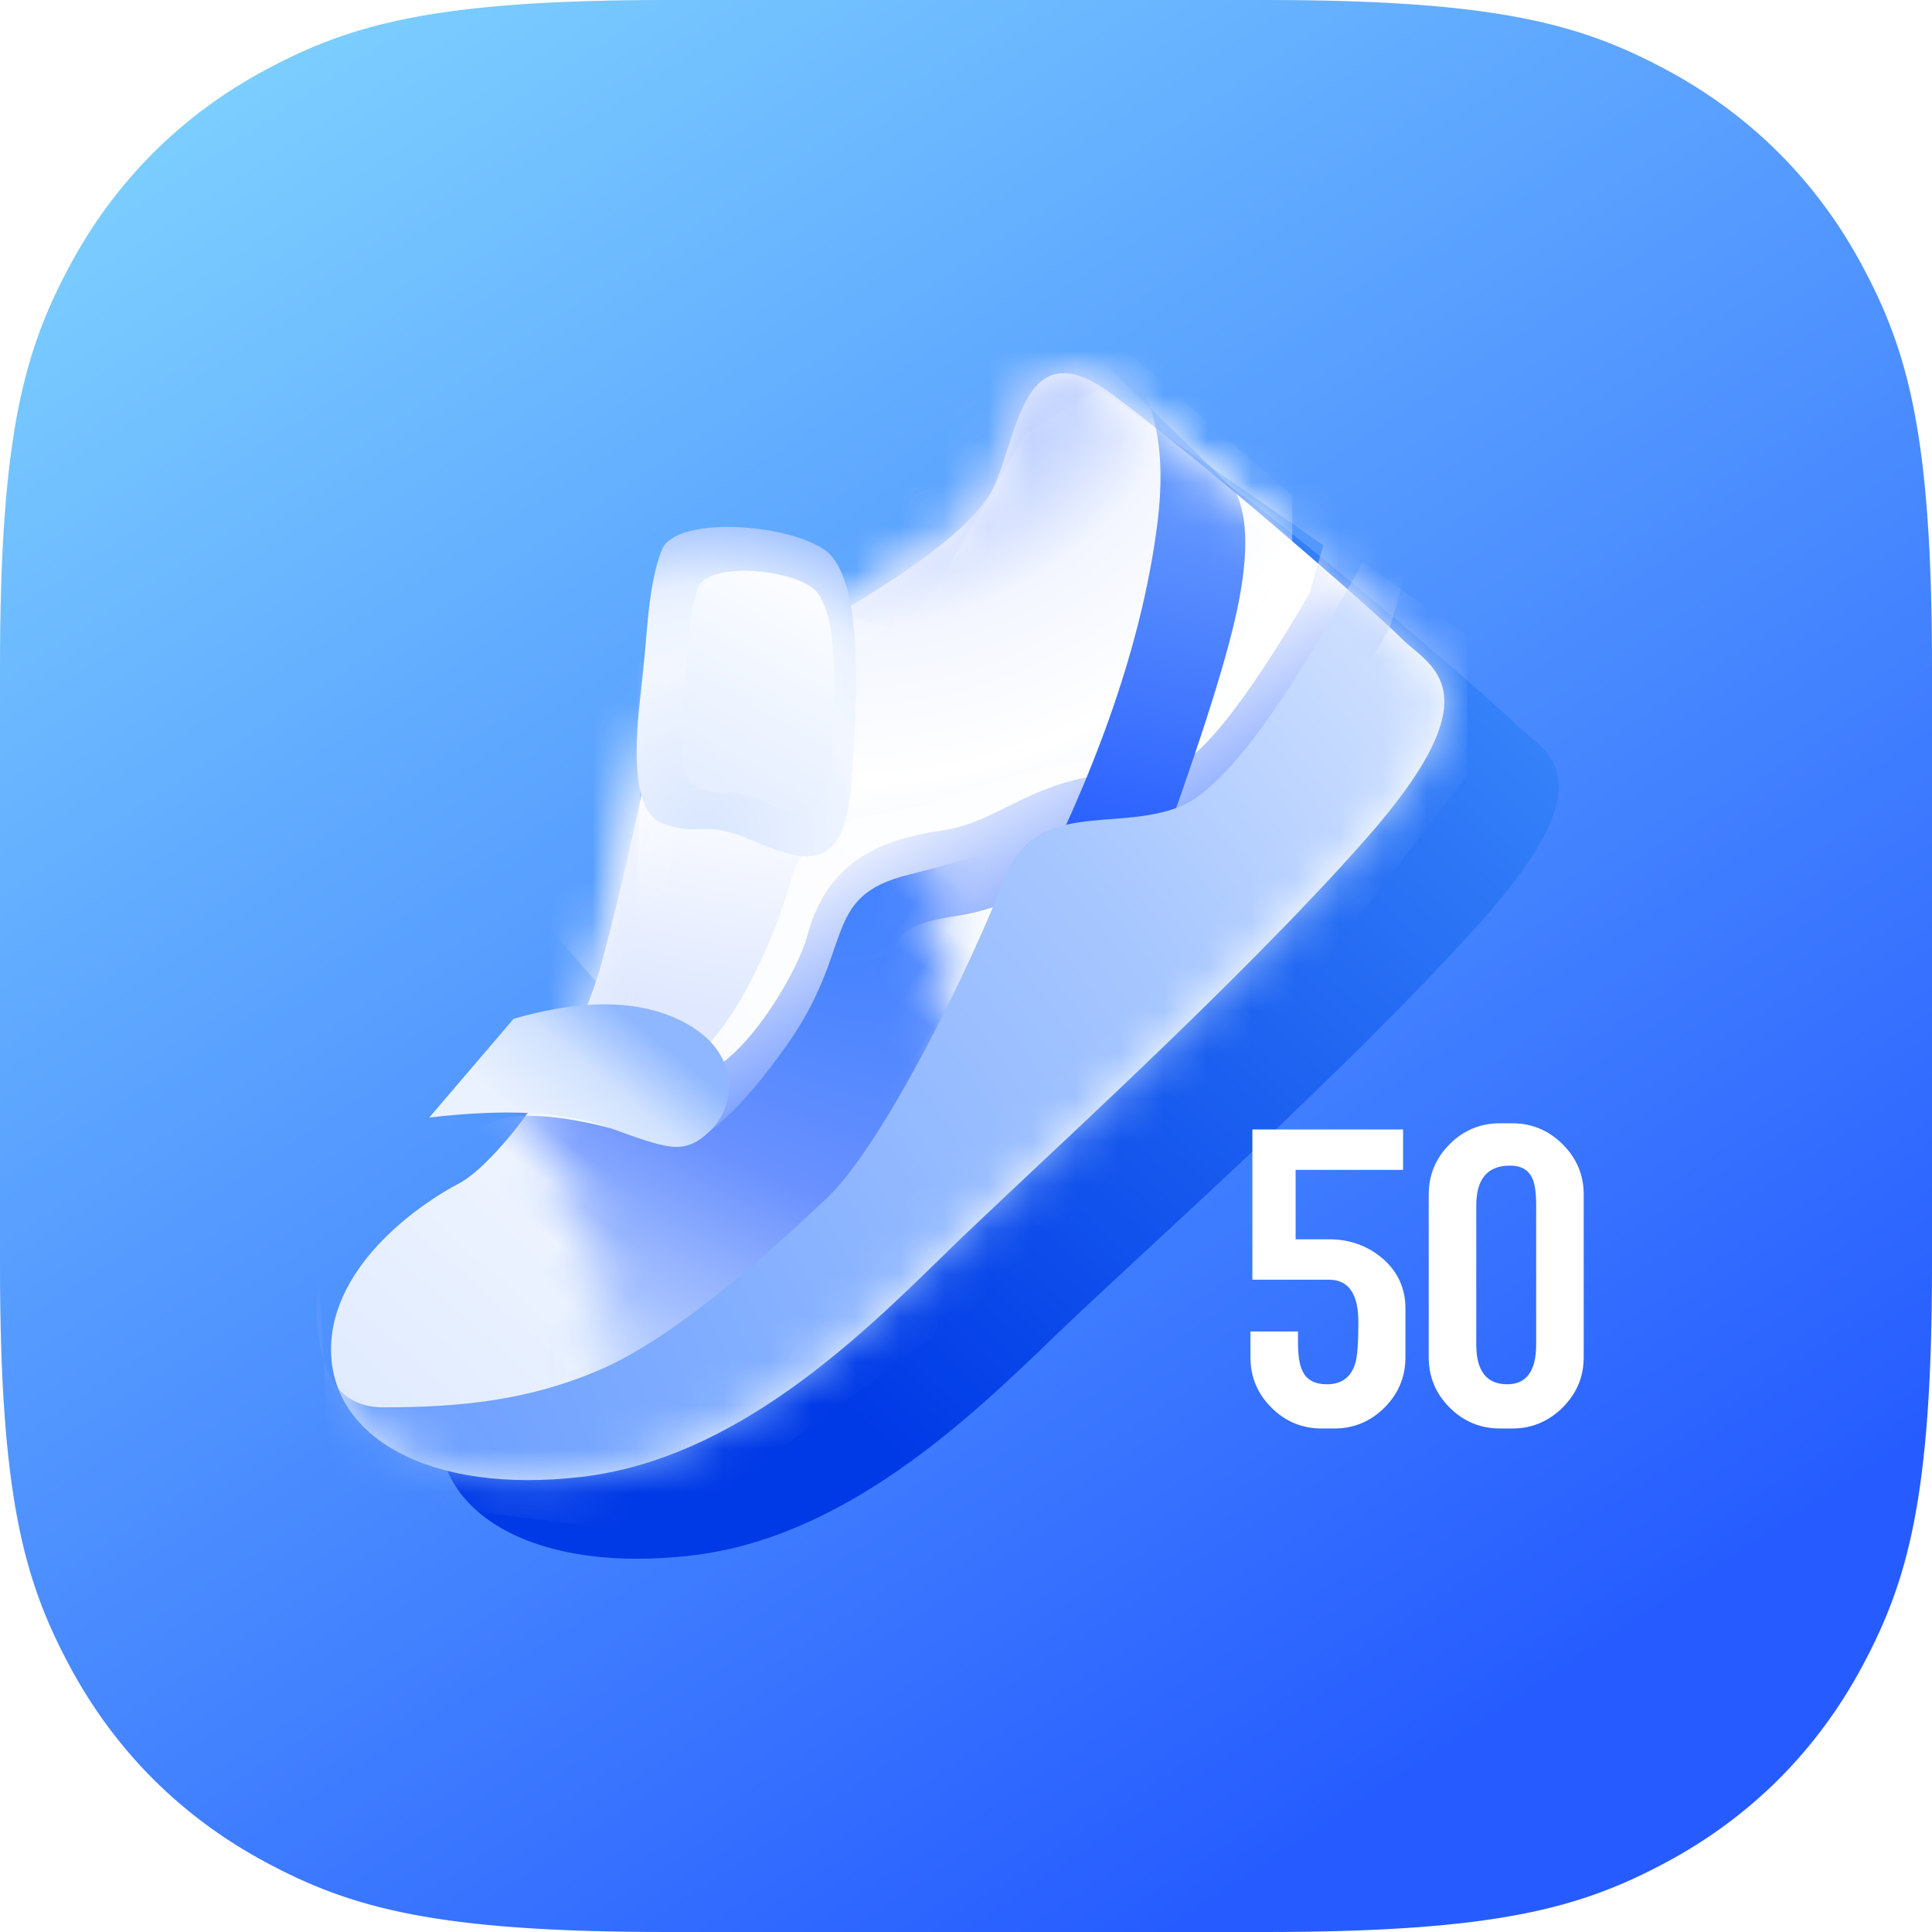 <?xml version="1.0" encoding="UTF-8"?>
<svg width="44px" height="44px" viewBox="0 0 44 44" version="1.1" xmlns="http://www.w3.org/2000/svg" xmlns:xlink="http://www.w3.org/1999/xlink">
    <title>ICON/48/50米</title>
    <defs>
        <linearGradient x1="9.501%" y1="0%" x2="70.723%" y2="92.995%" id="linearGradient-1">
            <stop stop-color="#80D4FF" offset="0%"></stop>
            <stop stop-color="#265CFF" offset="100%"></stop>
        </linearGradient>
        <linearGradient x1="65.006%" y1="86.749%" x2="-8.969%" y2="10.117%" id="linearGradient-2">
            <stop stop-color="#0039E6" offset="0%"></stop>
            <stop stop-color="#1151EC" offset="25.483%"></stop>
            <stop stop-color="#4496FF" offset="100%"></stop>
        </linearGradient>
        <filter x="-23.2%" y="-23.7%" width="146.5%" height="147.4%" filterUnits="objectBoundingBox" id="filter-3">
            <feGaussianBlur stdDeviation="1.975" in="SourceGraphic"></feGaussianBlur>
        </filter>
        <linearGradient x1="31.183%" y1="9.276%" x2="114.273%" y2="103.165%" id="linearGradient-4">
            <stop stop-color="#FFFFFF" offset="0%"></stop>
            <stop stop-color="#FCFDFF" offset="45.825%"></stop>
            <stop stop-color="#D5E4FF" offset="100%"></stop>
        </linearGradient>
        <path d="M14.285,5.686 C12.047,4.408 10.742,3.376 10.369,2.591 C9.81,1.412 9.704,-1.021 7.685,0.469 C5.666,1.96 1.724,5.391 1.087,6.034 C0.45,6.676 -1.126,7.192 1.9,10.616 C4.926,14.04 9.587,18.205 11.515,20.093 C13.443,21.981 16.267,24.726 19.748,25.134 C23.23,25.543 25.46,24.224 25.46,22.237 C25.46,20.251 23.304,18.842 22.546,18.452 C21.787,18.062 19.945,15.877 19.276,13.351 C18.829,11.667 18.393,9.722 17.967,7.517 L14.285,5.686 Z" id="path-5"></path>
        <linearGradient x1="47.114%" y1="56.01%" x2="32.51%" y2="80.327%" id="linearGradient-7">
            <stop stop-color="#E4EBFF" offset="0%"></stop>
            <stop stop-color="#5585FF" offset="100%"></stop>
        </linearGradient>
        <filter x="-11.2%" y="-11.7%" width="122.4%" height="122.4%" filterUnits="objectBoundingBox" id="filter-8">
            <feGaussianBlur stdDeviation="0.296" in="SourceGraphic"></feGaussianBlur>
        </filter>
        <radialGradient cx="57.033%" cy="2.883%" fx="57.033%" fy="2.883%" r="92.952%" gradientTransform="translate(0.57,0.029),scale(1,0.959),rotate(101.406),scale(1,1.096),translate(-0.57,-0.029)" id="radialGradient-9">
            <stop stop-color="#5585FF" offset="0%"></stop>
            <stop stop-color="#F3F6FF" offset="45.842%"></stop>
            <stop stop-color="#FFFFFF" offset="67.109%"></stop>
            <stop stop-color="#DFE8FF" offset="100%"></stop>
        </radialGradient>
        <filter x="0.0%" y="0.0%" width="100.0%" height="100.0%" filterUnits="objectBoundingBox" id="filter-10">
            <feGaussianBlur stdDeviation="0" in="SourceGraphic"></feGaussianBlur>
        </filter>
        <linearGradient x1="45.061%" y1="0%" x2="52.527%" y2="92.995%" id="linearGradient-11">
            <stop stop-color="#80B3FF" offset="0%"></stop>
            <stop stop-color="#265CFF" offset="100%"></stop>
        </linearGradient>
        <radialGradient cx="19.729%" cy="15.825%" fx="19.729%" fy="15.825%" r="196.441%" gradientTransform="translate(0.197,0.158),scale(0.49,1),rotate(1.29),scale(1,2.229),translate(-0.197,-0.158)" id="radialGradient-12">
            <stop stop-color="#367DFF" stop-opacity="0.997" offset="0%"></stop>
            <stop stop-color="#6A91FF" offset="33.554%"></stop>
            <stop stop-color="#CBDEFF" offset="62.923%"></stop>
            <stop stop-color="#D8E6FF" offset="100%"></stop>
            <stop stop-color="#FFFFFF" offset="100%"></stop>
        </radialGradient>
        <filter x="0.0%" y="0.0%" width="100.0%" height="100.0%" filterUnits="objectBoundingBox" id="filter-13">
            <feGaussianBlur stdDeviation="0" in="SourceGraphic"></feGaussianBlur>
        </filter>
        <radialGradient cx="97.481%" cy="97.434%" fx="97.481%" fy="97.434%" r="142.839%" gradientTransform="translate(0.975,0.974),scale(0.846,1),rotate(-139.007),translate(-0.975,-0.974)" id="radialGradient-14">
            <stop stop-color="#669BFF" offset="0%"></stop>
            <stop stop-color="#A6C6FF" offset="69.57%"></stop>
            <stop stop-color="#D2E2FF" offset="100%"></stop>
        </radialGradient>
        <linearGradient x1="79.098%" y1="62.254%" x2="24.886%" y2="28.411%" id="linearGradient-15">
            <stop stop-color="#EBF2FF" offset="0%"></stop>
            <stop stop-color="#D1E2FF" offset="55.296%"></stop>
            <stop stop-color="#8FB7FF" offset="100%"></stop>
        </linearGradient>
        <path d="M4.909,0.329 C3.39,-0.11 2.15,-0.11 1.189,0.329 C-0.254,0.987 -0.21,2.236 0.408,2.856 C1.026,3.475 1.405,3.286 2.819,2.779 C3.762,2.442 5.099,2.375 6.83,2.578 L4.909,0.329 Z" id="path-16"></path>
        <radialGradient cx="68.817%" cy="88.962%" fx="68.817%" fy="88.962%" r="140.959%" gradientTransform="translate(0.688,0.89),scale(1,0.667),rotate(-108.795),scale(1,0.985),translate(-0.688,-0.89)" id="radialGradient-18">
            <stop stop-color="#D8E6FF" offset="0%"></stop>
            <stop stop-color="#F0F5FF" offset="46.924%"></stop>
            <stop stop-color="#F2F7FF" offset="49.791%"></stop>
            <stop stop-color="#EEF4FF" offset="66.628%"></stop>
            <stop stop-color="#E6EFFF" offset="74.415%"></stop>
            <stop stop-color="#8FB7FF" offset="100%"></stop>
        </radialGradient>
        <linearGradient x1="68.797%" y1="99.361%" x2="36.882%" y2="8.886%" id="linearGradient-19">
            <stop stop-color="#E3EDFF" offset="0%"></stop>
            <stop stop-color="#FAFCFF" offset="100%"></stop>
        </linearGradient>
    </defs>
    <g id="体质测试" stroke="none" stroke-width="1" fill="none" fill-rule="evenodd">
        <g id="项目列表-班级" transform="translate(-283, -244)">
            <g id="编组" transform="translate(12, 181)">
                <g id="50米" transform="translate(234, 49)">
                    <g id="ICON/48/50米" transform="translate(35, 12)">
                        <path d="M17.19,2 L30.81,2 C36.092,2 38.007,2.55 39.938,3.583 C41.869,4.615 43.385,6.131 44.417,8.062 C45.45,9.993 46,11.908 46,17.19 L46,30.81 C46,36.092 45.45,38.007 44.417,39.938 C43.385,41.869 41.869,43.385 39.938,44.417 C38.007,45.45 36.092,46 30.81,46 L17.19,46 C11.908,46 9.993,45.45 8.062,44.417 C6.131,43.385 4.615,41.869 3.583,39.938 C2.55,38.007 2,36.092 2,30.81 L2,17.19 C2,11.908 2.55,9.993 3.583,8.062 C4.615,6.131 6.131,4.615 8.062,3.583 C9.993,2.55 11.908,2 17.19,2 Z" id="矩形" fill="url(#linearGradient-1)"></path>
                        <g id="编组" transform="translate(22.815, 24.172) scale(-1, 1) translate(-22.815, -24.172) translate(8.131, 10.5)">
                            <path d="M14.261,7.639 C12.011,6.371 10.698,5.348 10.323,4.569 C9.76,3.401 9.654,0.987 7.623,2.465 C5.592,3.944 1.628,7.347 0.987,7.984 C0.346,8.621 -1.239,9.133 1.805,12.528 C4.849,15.924 9.536,20.055 11.475,21.927 C13.414,23.799 16.254,26.521 19.756,26.926 C23.257,27.331 25.5,26.024 25.5,24.054 C25.5,22.083 23.332,20.686 22.569,20.3 C21.806,19.913 19.954,17.746 19.281,15.241 C18.832,13.57 18.393,11.642 17.964,9.455 L14.261,7.639 Z" id="蒙版" fill="url(#linearGradient-2)" filter="url(#filter-3)"></path>
                            <g id="路径-33" transform="translate(2.5, 0)">
                                <g id="蒙版">
                                    <mask id="mask-6" fill="white">
                                        <use xlink:href="#path-5"></use>
                                    </mask>
                                    <use fill="url(#linearGradient-4)" xlink:href="#path-5"></use>
                                    <path d="M2.261,5.404 C3.861,8.168 5.058,9.641 5.854,9.822 C7.048,10.094 7.005,9.941 8.193,10.2 C9.381,10.459 10.062,11.191 11.406,11.391 C12.75,11.591 13.371,11.997 13.661,13.072 C13.95,14.147 15.255,16.281 16.393,16.742 C17.151,17.05 18.29,16.468 19.808,14.998 L19.599,14.373 L19.54,13.561 L19.353,7.882 L17.202,3.511 L12.75,4.766 L10.371,0.667 L7.934,-0.814 L1.717,3.511 L2.261,5.404 Z" id="路径" stroke="url(#linearGradient-7)" stroke-width="1.975" filter="url(#filter-8)" mask="url(#mask-6)"></path>
                                    <path d="M3.569,4.073 C5.181,6.951 6.385,8.481 7.181,8.662 C8.374,8.934 8.112,8.755 9.3,9.014 C10.488,9.273 11.429,9.8 12.772,10 C14.116,10.2 14.738,10.602 15.027,11.677 C15.316,12.752 16.394,15.318 17.532,15.779 C18.29,16.087 18.999,15.661 19.657,14.501 L19.419,13.862 L20.906,12.17 L20.719,6.491 L18.568,2.12 L14.116,3.375 L11.737,-0.724 L9.3,-2.205 L3.569,2.782 L3.569,4.073 Z" id="路径" fill="url(#radialGradient-9)" filter="url(#filter-10)" mask="url(#mask-6)"></path>
                                    <path d="M4.869,2.682 C4.562,3.284 4.562,4.252 4.869,5.588 C5.175,6.923 5.905,9.134 7.057,12.219 L9.352,11.614 C7.85,8.613 6.945,5.87 6.636,3.386 C6.327,0.902 7.087,-0.653 8.914,-1.278 L4.869,2.682 Z" id="路径-36" fill="url(#linearGradient-11)" fill-rule="nonzero" mask="url(#mask-6)"></path>
                                    <path d="M18.193,17.302 C17.789,17.825 16.665,18.078 14.819,18.062 C12.05,18.038 11.608,16.678 10.012,18.021 C8.948,18.916 8.022,19.598 7.232,20.066 C8.994,20.608 10.991,21.093 13.222,21.52 C16.568,22.16 16.141,22.076 16.141,22.076 C16.545,21.273 17.029,20.843 17.593,20.785 C18.439,20.699 19.437,20.51 21.099,20.063 C22.207,19.765 24.521,18.326 28.041,15.746 L26.525,11.874 C22.681,12.614 20.461,13.278 19.866,13.864 C19.271,14.451 18.713,15.597 18.193,17.302 Z" id="路径-37" fill="url(#radialGradient-12)" filter="url(#filter-13)" mask="url(#mask-6)" transform="translate(17.636, 16.976) rotate(54) translate(-17.636, -16.976) "></path>
                                    <path d="M1.966,4.303 C3.754,7.615 5.141,9.471 6.125,9.869 C7.602,10.466 9.432,9.666 10.144,11.553 C10.856,13.439 12.873,17.552 14.157,18.775 C15.442,19.998 17.582,21.916 19.249,22.657 C20.916,23.397 22.517,23.551 24.277,23.551 C25.45,23.551 25.94,22.493 25.746,20.376 L25.46,25.498 L17.912,26.475 L6.45,18.057 L-0.418,9.168 L-0.418,5.976 L1.966,4.303 Z" id="路径-32" fill="url(#radialGradient-14)" mask="url(#mask-6)"></path>
                                </g>
                                <g id="路径-33备份" transform="translate(16.393, 14.373)">
                                    <mask id="mask-17" fill="white">
                                        <use xlink:href="#path-16"></use>
                                    </mask>
                                    <use id="蒙版" fill="url(#linearGradient-15)" xlink:href="#path-16"></use>
                                </g>
                            </g>
                            <path d="M20.923,7.429 C21.115,9.108 20.948,10.047 20.42,10.246 C19.511,10.587 19.566,10.137 18.39,10.631 C17.214,11.125 16.283,11.446 16.116,9.396 C15.95,7.346 15.829,4.611 16.737,4.009 C17.644,3.406 20.101,3.259 20.42,4.009 C20.583,4.393 20.698,4.999 20.766,5.827 L20.766,5.827 C20.81,6.362 20.862,6.896 20.923,7.429 Z" id="蒙版" fill="url(#radialGradient-18)"></path>
                            <path d="M19.95,7.416 C20.078,8.626 19.96,9.303 19.594,9.447 C18.958,9.697 18.996,9.367 18.173,9.729 C17.35,10.091 16.698,10.327 16.581,8.824 C16.465,7.321 16.38,5.314 17.016,4.873 C17.651,4.431 19.371,4.323 19.594,4.873 C19.706,5.149 19.786,5.583 19.833,6.172 L19.833,6.172 C19.867,6.587 19.906,7.002 19.95,7.416 Z" id="蒙版备份" fill="url(#linearGradient-19)"></path>
                        </g>
                        <path d="M34.008,32.909 C34.008,33.357 33.849,33.739 33.531,34.057 C33.214,34.374 32.831,34.533 32.384,34.533 L32.102,34.533 C31.655,34.533 31.272,34.374 30.955,34.057 C30.637,33.739 30.478,33.357 30.478,32.909 L30.478,32.324 L31.561,32.324 L31.561,32.584 C31.561,32.88 31.597,33.097 31.669,33.234 C31.763,33.429 31.947,33.526 32.221,33.526 C32.561,33.526 32.777,33.36 32.871,33.028 C32.914,32.877 32.936,32.57 32.936,32.108 C32.936,31.465 32.712,31.144 32.265,31.144 L30.522,31.144 L30.522,27.723 L33.954,27.723 L33.954,28.643 L31.507,28.643 L31.507,30.224 L32.265,30.224 C32.741,30.224 33.151,30.372 33.494,30.668 C33.836,30.964 34.008,31.343 34.008,31.805 L34.008,32.909 Z M38.068,32.909 C38.068,33.357 37.907,33.739 37.586,34.057 C37.265,34.374 36.884,34.533 36.444,34.533 L36.162,34.533 C35.715,34.533 35.332,34.374 35.015,34.057 C34.697,33.739 34.538,33.357 34.538,32.909 L34.538,29.206 C34.538,28.759 34.697,28.376 35.015,28.058 C35.332,27.741 35.715,27.582 36.162,27.582 L36.444,27.582 C36.884,27.582 37.265,27.741 37.586,28.058 C37.907,28.376 38.068,28.759 38.068,29.206 L38.068,32.909 Z M36.985,32.617 L36.985,29.455 C36.985,29.166 36.956,28.961 36.899,28.838 C36.812,28.643 36.642,28.546 36.39,28.546 C35.877,28.546 35.621,28.849 35.621,29.455 L35.621,32.617 C35.621,33.223 35.856,33.526 36.325,33.526 C36.765,33.526 36.985,33.223 36.985,32.617 Z" id="50" fill="#FFFFFF"></path>
                    </g>
                </g>
            </g>
        </g>
    </g>
</svg>